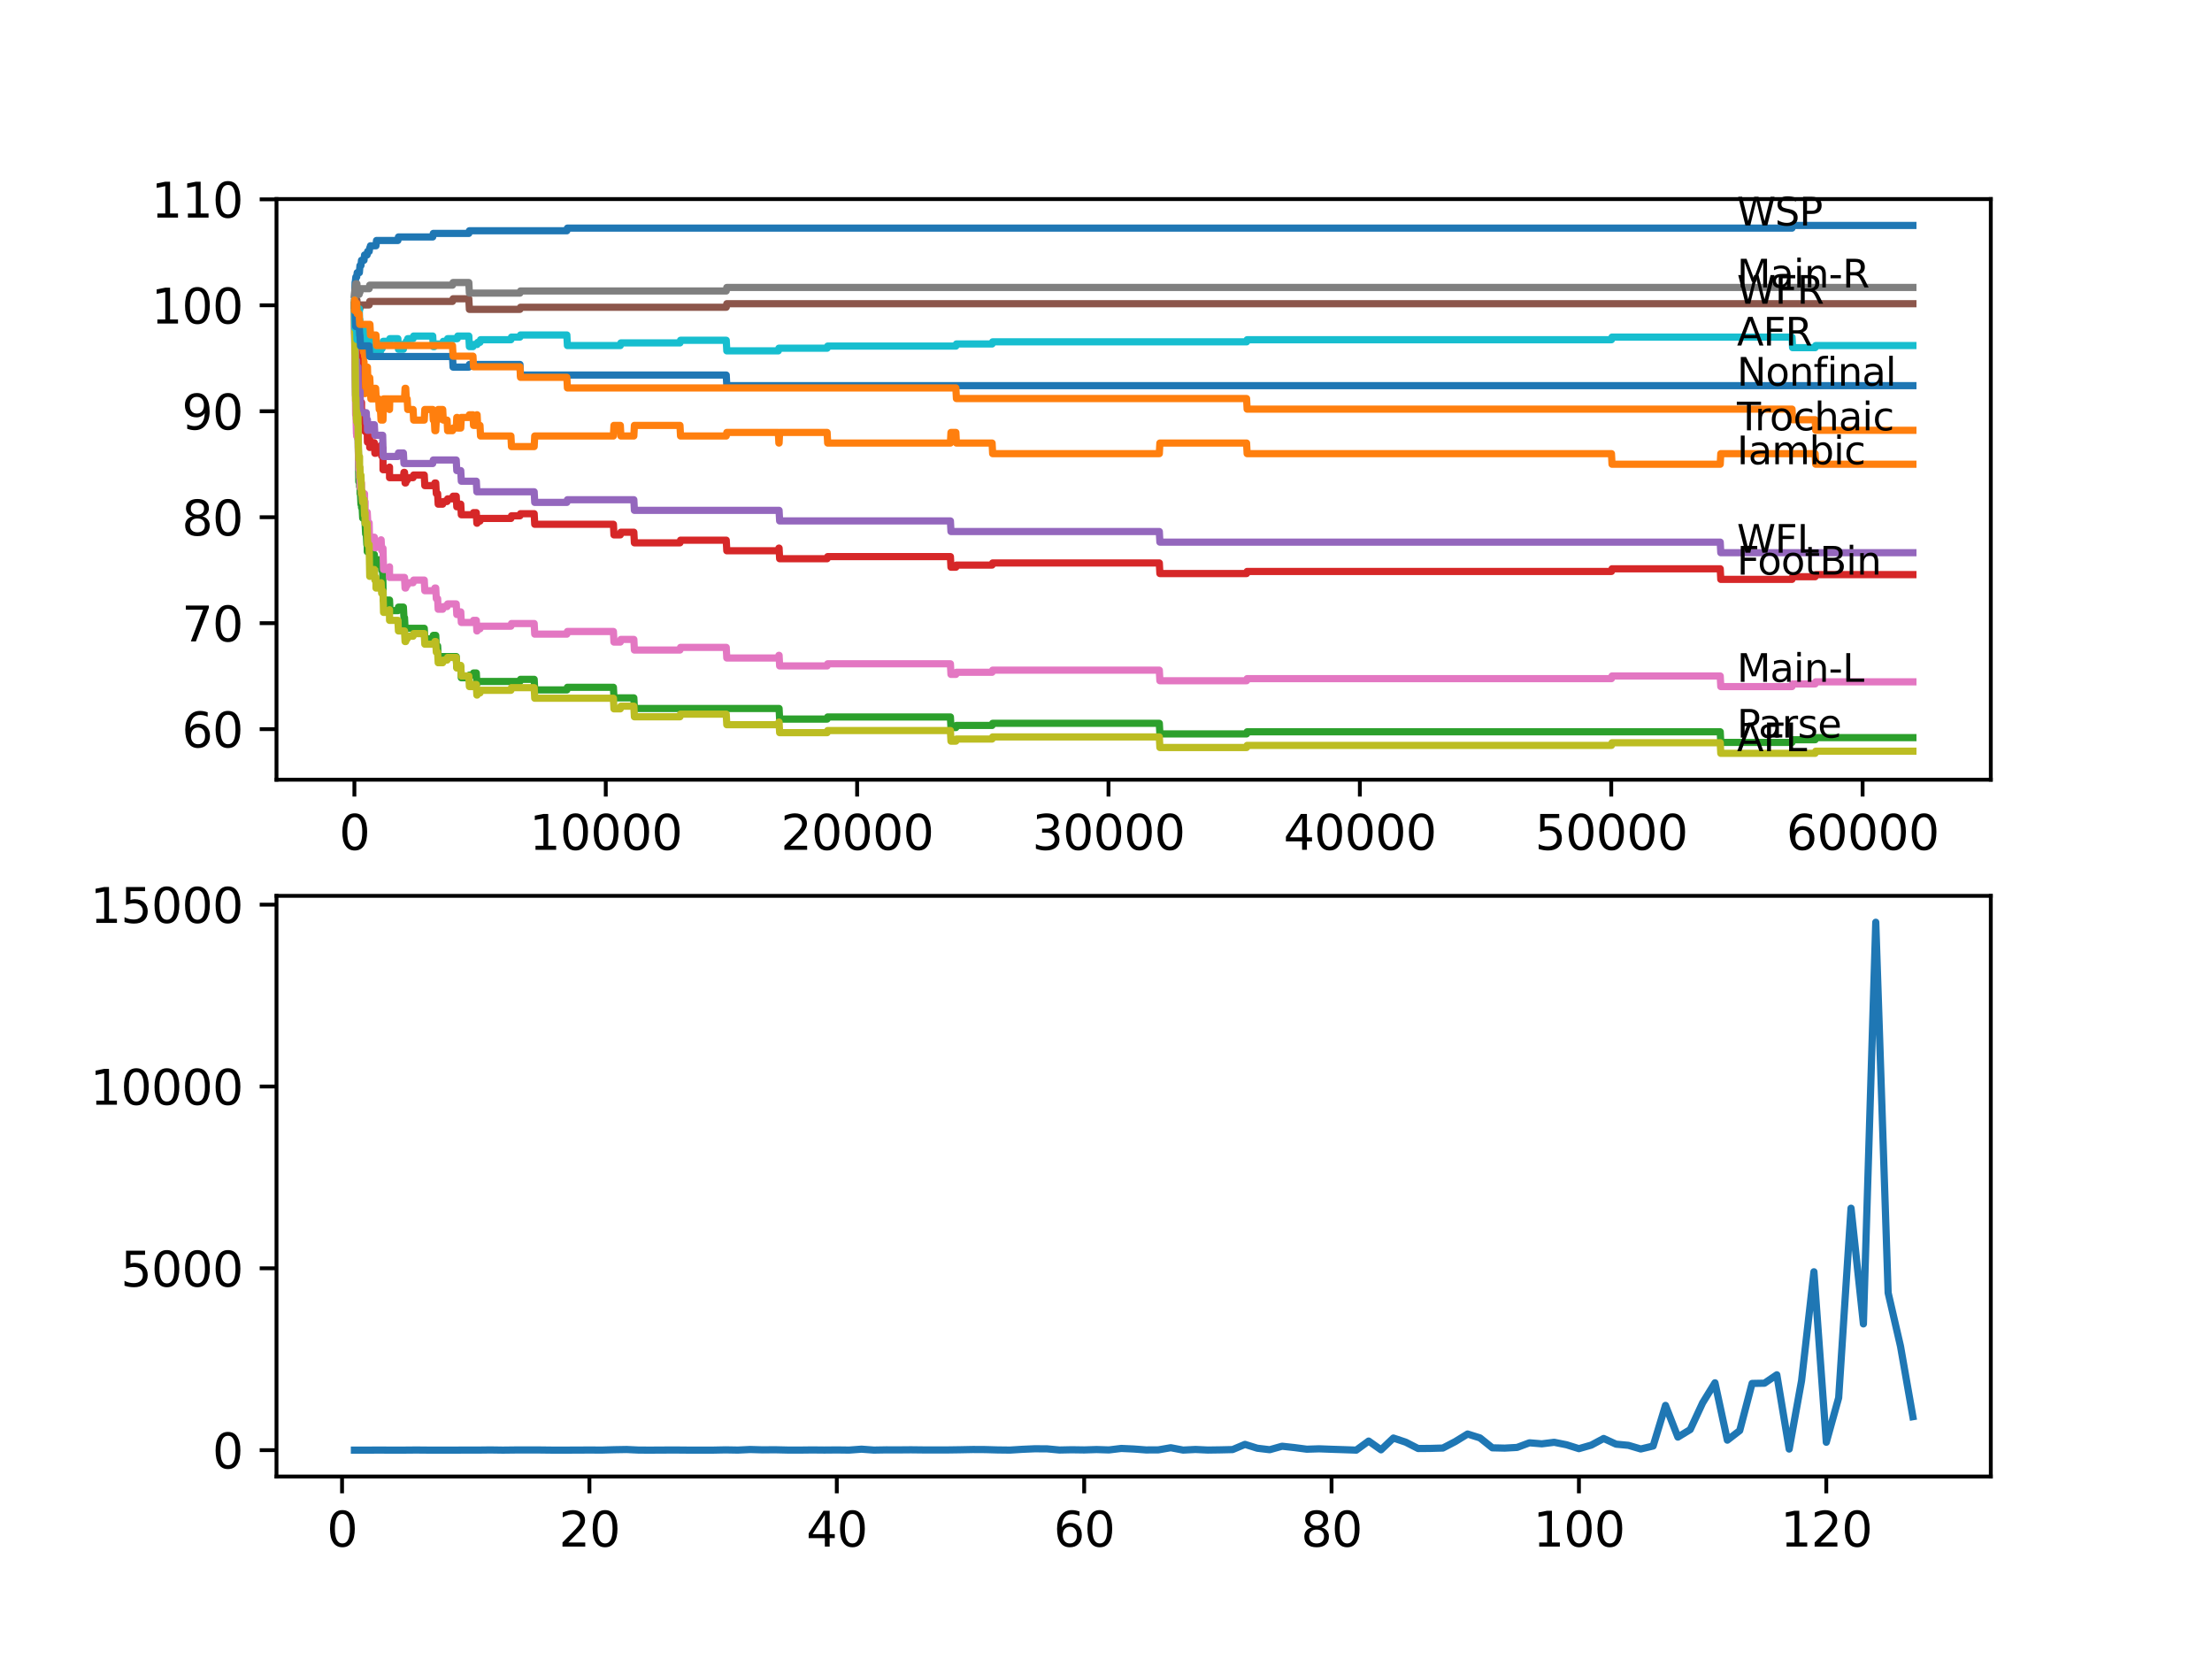 <?xml version="1.0" encoding="utf-8" standalone="no"?>
<!DOCTYPE svg PUBLIC "-//W3C//DTD SVG 1.1//EN"
  "http://www.w3.org/Graphics/SVG/1.1/DTD/svg11.dtd">
<svg xmlns:xlink="http://www.w3.org/1999/xlink" width="460.8pt" height="345.6pt" viewBox="0 0 460.8 345.6" xmlns="http://www.w3.org/2000/svg" version="1.1">
 <defs>
  <style type="text/css">*{stroke-linejoin: round; stroke-linecap: butt}</style>
 </defs>
 <g id="figure_1">
  <g id="patch_1">
   <path d="M 0 345.6 
L 460.8 345.6 
L 460.8 0 
L 0 0 
z
" style="fill: #ffffff"/>
  </g>
  <g id="axes_1">
   <g id="patch_2">
    <path d="M 57.6 162.432 
L 414.72 162.432 
L 414.72 41.472 
L 57.6 41.472 
z
" style="fill: #ffffff"/>
   </g>
   <g id="matplotlib.axis_1">
    <g id="xtick_1">
     <g id="line2d_1">
      <defs>
       <path id="m26c028650f" d="M 0 0 
L 0 3.5 
" style="stroke: #000000; stroke-width: 0.8"/>
      </defs>
      <g>
       <use xlink:href="#m26c028650f" x="73.827" y="162.432" style="stroke: #000000; stroke-width: 0.8"/>
      </g>
     </g>
     <g id="text_1">
      <!-- 0 -->
      <g transform="translate(70.646 177.03)scale(0.1 -0.1)">
       <defs>
        <path id="DejaVuSans-30" d="M 2034 4250 
Q 1547 4250 1301 3770 
Q 1056 3291 1056 2328 
Q 1056 1369 1301 889 
Q 1547 409 2034 409 
Q 2525 409 2770 889 
Q 3016 1369 3016 2328 
Q 3016 3291 2770 3770 
Q 2525 4250 2034 4250 
z
M 2034 4750 
Q 2819 4750 3233 4129 
Q 3647 3509 3647 2328 
Q 3647 1150 3233 529 
Q 2819 -91 2034 -91 
Q 1250 -91 836 529 
Q 422 1150 422 2328 
Q 422 3509 836 4129 
Q 1250 4750 2034 4750 
z
" transform="scale(0.016)"/>
       </defs>
       <use xlink:href="#DejaVuSans-30"/>
      </g>
     </g>
    </g>
    <g id="xtick_2">
     <g id="line2d_2">
      <g>
       <use xlink:href="#m26c028650f" x="126.192" y="162.432" style="stroke: #000000; stroke-width: 0.8"/>
      </g>
     </g>
     <g id="text_2">
      <!-- 10000 -->
      <g transform="translate(110.286 177.03)scale(0.1 -0.1)">
       <defs>
        <path id="DejaVuSans-31" d="M 794 531 
L 1825 531 
L 1825 4091 
L 703 3866 
L 703 4441 
L 1819 4666 
L 2450 4666 
L 2450 531 
L 3481 531 
L 3481 0 
L 794 0 
L 794 531 
z
" transform="scale(0.016)"/>
       </defs>
       <use xlink:href="#DejaVuSans-31"/>
       <use xlink:href="#DejaVuSans-30" x="63.623"/>
       <use xlink:href="#DejaVuSans-30" x="127.246"/>
       <use xlink:href="#DejaVuSans-30" x="190.869"/>
       <use xlink:href="#DejaVuSans-30" x="254.492"/>
      </g>
     </g>
    </g>
    <g id="xtick_3">
     <g id="line2d_3">
      <g>
       <use xlink:href="#m26c028650f" x="178.556" y="162.432" style="stroke: #000000; stroke-width: 0.8"/>
      </g>
     </g>
     <g id="text_3">
      <!-- 20000 -->
      <g transform="translate(162.65 177.03)scale(0.1 -0.1)">
       <defs>
        <path id="DejaVuSans-32" d="M 1228 531 
L 3431 531 
L 3431 0 
L 469 0 
L 469 531 
Q 828 903 1448 1529 
Q 2069 2156 2228 2338 
Q 2531 2678 2651 2914 
Q 2772 3150 2772 3378 
Q 2772 3750 2511 3984 
Q 2250 4219 1831 4219 
Q 1534 4219 1204 4116 
Q 875 4013 500 3803 
L 500 4441 
Q 881 4594 1212 4672 
Q 1544 4750 1819 4750 
Q 2544 4750 2975 4387 
Q 3406 4025 3406 3419 
Q 3406 3131 3298 2873 
Q 3191 2616 2906 2266 
Q 2828 2175 2409 1742 
Q 1991 1309 1228 531 
z
" transform="scale(0.016)"/>
       </defs>
       <use xlink:href="#DejaVuSans-32"/>
       <use xlink:href="#DejaVuSans-30" x="63.623"/>
       <use xlink:href="#DejaVuSans-30" x="127.246"/>
       <use xlink:href="#DejaVuSans-30" x="190.869"/>
       <use xlink:href="#DejaVuSans-30" x="254.492"/>
      </g>
     </g>
    </g>
    <g id="xtick_4">
     <g id="line2d_4">
      <g>
       <use xlink:href="#m26c028650f" x="230.921" y="162.432" style="stroke: #000000; stroke-width: 0.8"/>
      </g>
     </g>
     <g id="text_4">
      <!-- 30000 -->
      <g transform="translate(215.015 177.03)scale(0.1 -0.1)">
       <defs>
        <path id="DejaVuSans-33" d="M 2597 2516 
Q 3050 2419 3304 2112 
Q 3559 1806 3559 1356 
Q 3559 666 3084 287 
Q 2609 -91 1734 -91 
Q 1441 -91 1130 -33 
Q 819 25 488 141 
L 488 750 
Q 750 597 1062 519 
Q 1375 441 1716 441 
Q 2309 441 2620 675 
Q 2931 909 2931 1356 
Q 2931 1769 2642 2001 
Q 2353 2234 1838 2234 
L 1294 2234 
L 1294 2753 
L 1863 2753 
Q 2328 2753 2575 2939 
Q 2822 3125 2822 3475 
Q 2822 3834 2567 4026 
Q 2313 4219 1838 4219 
Q 1578 4219 1281 4162 
Q 984 4106 628 3988 
L 628 4550 
Q 988 4650 1302 4700 
Q 1616 4750 1894 4750 
Q 2613 4750 3031 4423 
Q 3450 4097 3450 3541 
Q 3450 3153 3228 2886 
Q 3006 2619 2597 2516 
z
" transform="scale(0.016)"/>
       </defs>
       <use xlink:href="#DejaVuSans-33"/>
       <use xlink:href="#DejaVuSans-30" x="63.623"/>
       <use xlink:href="#DejaVuSans-30" x="127.246"/>
       <use xlink:href="#DejaVuSans-30" x="190.869"/>
       <use xlink:href="#DejaVuSans-30" x="254.492"/>
      </g>
     </g>
    </g>
    <g id="xtick_5">
     <g id="line2d_5">
      <g>
       <use xlink:href="#m26c028650f" x="283.285" y="162.432" style="stroke: #000000; stroke-width: 0.8"/>
      </g>
     </g>
     <g id="text_5">
      <!-- 40000 -->
      <g transform="translate(267.379 177.03)scale(0.1 -0.1)">
       <defs>
        <path id="DejaVuSans-34" d="M 2419 4116 
L 825 1625 
L 2419 1625 
L 2419 4116 
z
M 2253 4666 
L 3047 4666 
L 3047 1625 
L 3713 1625 
L 3713 1100 
L 3047 1100 
L 3047 0 
L 2419 0 
L 2419 1100 
L 313 1100 
L 313 1709 
L 2253 4666 
z
" transform="scale(0.016)"/>
       </defs>
       <use xlink:href="#DejaVuSans-34"/>
       <use xlink:href="#DejaVuSans-30" x="63.623"/>
       <use xlink:href="#DejaVuSans-30" x="127.246"/>
       <use xlink:href="#DejaVuSans-30" x="190.869"/>
       <use xlink:href="#DejaVuSans-30" x="254.492"/>
      </g>
     </g>
    </g>
    <g id="xtick_6">
     <g id="line2d_6">
      <g>
       <use xlink:href="#m26c028650f" x="335.65" y="162.432" style="stroke: #000000; stroke-width: 0.8"/>
      </g>
     </g>
     <g id="text_6">
      <!-- 50000 -->
      <g transform="translate(319.744 177.03)scale(0.1 -0.1)">
       <defs>
        <path id="DejaVuSans-35" d="M 691 4666 
L 3169 4666 
L 3169 4134 
L 1269 4134 
L 1269 2991 
Q 1406 3038 1543 3061 
Q 1681 3084 1819 3084 
Q 2600 3084 3056 2656 
Q 3513 2228 3513 1497 
Q 3513 744 3044 326 
Q 2575 -91 1722 -91 
Q 1428 -91 1123 -41 
Q 819 9 494 109 
L 494 744 
Q 775 591 1075 516 
Q 1375 441 1709 441 
Q 2250 441 2565 725 
Q 2881 1009 2881 1497 
Q 2881 1984 2565 2268 
Q 2250 2553 1709 2553 
Q 1456 2553 1204 2497 
Q 953 2441 691 2322 
L 691 4666 
z
" transform="scale(0.016)"/>
       </defs>
       <use xlink:href="#DejaVuSans-35"/>
       <use xlink:href="#DejaVuSans-30" x="63.623"/>
       <use xlink:href="#DejaVuSans-30" x="127.246"/>
       <use xlink:href="#DejaVuSans-30" x="190.869"/>
       <use xlink:href="#DejaVuSans-30" x="254.492"/>
      </g>
     </g>
    </g>
    <g id="xtick_7">
     <g id="line2d_7">
      <g>
       <use xlink:href="#m26c028650f" x="388.014" y="162.432" style="stroke: #000000; stroke-width: 0.8"/>
      </g>
     </g>
     <g id="text_7">
      <!-- 60000 -->
      <g transform="translate(372.108 177.03)scale(0.1 -0.1)">
       <defs>
        <path id="DejaVuSans-36" d="M 2113 2584 
Q 1688 2584 1439 2293 
Q 1191 2003 1191 1497 
Q 1191 994 1439 701 
Q 1688 409 2113 409 
Q 2538 409 2786 701 
Q 3034 994 3034 1497 
Q 3034 2003 2786 2293 
Q 2538 2584 2113 2584 
z
M 3366 4563 
L 3366 3988 
Q 3128 4100 2886 4159 
Q 2644 4219 2406 4219 
Q 1781 4219 1451 3797 
Q 1122 3375 1075 2522 
Q 1259 2794 1537 2939 
Q 1816 3084 2150 3084 
Q 2853 3084 3261 2657 
Q 3669 2231 3669 1497 
Q 3669 778 3244 343 
Q 2819 -91 2113 -91 
Q 1303 -91 875 529 
Q 447 1150 447 2328 
Q 447 3434 972 4092 
Q 1497 4750 2381 4750 
Q 2619 4750 2861 4703 
Q 3103 4656 3366 4563 
z
" transform="scale(0.016)"/>
       </defs>
       <use xlink:href="#DejaVuSans-36"/>
       <use xlink:href="#DejaVuSans-30" x="63.623"/>
       <use xlink:href="#DejaVuSans-30" x="127.246"/>
       <use xlink:href="#DejaVuSans-30" x="190.869"/>
       <use xlink:href="#DejaVuSans-30" x="254.492"/>
      </g>
     </g>
    </g>
   </g>
   <g id="matplotlib.axis_2">
    <g id="ytick_1">
     <g id="line2d_8">
      <defs>
       <path id="mc9e3cb805c" d="M 0 0 
L -3.5 0 
" style="stroke: #000000; stroke-width: 0.8"/>
      </defs>
      <g>
       <use xlink:href="#mc9e3cb805c" x="57.6" y="151.894" style="stroke: #000000; stroke-width: 0.8"/>
      </g>
     </g>
     <g id="text_8">
      <!-- 60 -->
      <g transform="translate(37.875 155.693)scale(0.1 -0.1)">
       <use xlink:href="#DejaVuSans-36"/>
       <use xlink:href="#DejaVuSans-30" x="63.623"/>
      </g>
     </g>
    </g>
    <g id="ytick_2">
     <g id="line2d_9">
      <g>
       <use xlink:href="#mc9e3cb805c" x="57.6" y="129.82" style="stroke: #000000; stroke-width: 0.8"/>
      </g>
     </g>
     <g id="text_9">
      <!-- 70 -->
      <g transform="translate(37.875 133.619)scale(0.1 -0.1)">
       <defs>
        <path id="DejaVuSans-37" d="M 525 4666 
L 3525 4666 
L 3525 4397 
L 1831 0 
L 1172 0 
L 2766 4134 
L 525 4134 
L 525 4666 
z
" transform="scale(0.016)"/>
       </defs>
       <use xlink:href="#DejaVuSans-37"/>
       <use xlink:href="#DejaVuSans-30" x="63.623"/>
      </g>
     </g>
    </g>
    <g id="ytick_3">
     <g id="line2d_10">
      <g>
       <use xlink:href="#mc9e3cb805c" x="57.6" y="107.746" style="stroke: #000000; stroke-width: 0.8"/>
      </g>
     </g>
     <g id="text_10">
      <!-- 80 -->
      <g transform="translate(37.875 111.546)scale(0.1 -0.1)">
       <defs>
        <path id="DejaVuSans-38" d="M 2034 2216 
Q 1584 2216 1326 1975 
Q 1069 1734 1069 1313 
Q 1069 891 1326 650 
Q 1584 409 2034 409 
Q 2484 409 2743 651 
Q 3003 894 3003 1313 
Q 3003 1734 2745 1975 
Q 2488 2216 2034 2216 
z
M 1403 2484 
Q 997 2584 770 2862 
Q 544 3141 544 3541 
Q 544 4100 942 4425 
Q 1341 4750 2034 4750 
Q 2731 4750 3128 4425 
Q 3525 4100 3525 3541 
Q 3525 3141 3298 2862 
Q 3072 2584 2669 2484 
Q 3125 2378 3379 2068 
Q 3634 1759 3634 1313 
Q 3634 634 3220 271 
Q 2806 -91 2034 -91 
Q 1263 -91 848 271 
Q 434 634 434 1313 
Q 434 1759 690 2068 
Q 947 2378 1403 2484 
z
M 1172 3481 
Q 1172 3119 1398 2916 
Q 1625 2713 2034 2713 
Q 2441 2713 2670 2916 
Q 2900 3119 2900 3481 
Q 2900 3844 2670 4047 
Q 2441 4250 2034 4250 
Q 1625 4250 1398 4047 
Q 1172 3844 1172 3481 
z
" transform="scale(0.016)"/>
       </defs>
       <use xlink:href="#DejaVuSans-38"/>
       <use xlink:href="#DejaVuSans-30" x="63.623"/>
      </g>
     </g>
    </g>
    <g id="ytick_4">
     <g id="line2d_11">
      <g>
       <use xlink:href="#mc9e3cb805c" x="57.6" y="85.673" style="stroke: #000000; stroke-width: 0.8"/>
      </g>
     </g>
     <g id="text_11">
      <!-- 90 -->
      <g transform="translate(37.875 89.472)scale(0.1 -0.1)">
       <defs>
        <path id="DejaVuSans-39" d="M 703 97 
L 703 672 
Q 941 559 1184 500 
Q 1428 441 1663 441 
Q 2288 441 2617 861 
Q 2947 1281 2994 2138 
Q 2813 1869 2534 1725 
Q 2256 1581 1919 1581 
Q 1219 1581 811 2004 
Q 403 2428 403 3163 
Q 403 3881 828 4315 
Q 1253 4750 1959 4750 
Q 2769 4750 3195 4129 
Q 3622 3509 3622 2328 
Q 3622 1225 3098 567 
Q 2575 -91 1691 -91 
Q 1453 -91 1209 -44 
Q 966 3 703 97 
z
M 1959 2075 
Q 2384 2075 2632 2365 
Q 2881 2656 2881 3163 
Q 2881 3666 2632 3958 
Q 2384 4250 1959 4250 
Q 1534 4250 1286 3958 
Q 1038 3666 1038 3163 
Q 1038 2656 1286 2365 
Q 1534 2075 1959 2075 
z
" transform="scale(0.016)"/>
       </defs>
       <use xlink:href="#DejaVuSans-39"/>
       <use xlink:href="#DejaVuSans-30" x="63.623"/>
      </g>
     </g>
    </g>
    <g id="ytick_5">
     <g id="line2d_12">
      <g>
       <use xlink:href="#mc9e3cb805c" x="57.6" y="63.599" style="stroke: #000000; stroke-width: 0.8"/>
      </g>
     </g>
     <g id="text_12">
      <!-- 100 -->
      <g transform="translate(31.512 67.398)scale(0.1 -0.1)">
       <use xlink:href="#DejaVuSans-31"/>
       <use xlink:href="#DejaVuSans-30" x="63.623"/>
       <use xlink:href="#DejaVuSans-30" x="127.246"/>
      </g>
     </g>
    </g>
    <g id="ytick_6">
     <g id="line2d_13">
      <g>
       <use xlink:href="#mc9e3cb805c" x="57.6" y="41.525" style="stroke: #000000; stroke-width: 0.8"/>
      </g>
     </g>
     <g id="text_13">
      <!-- 110 -->
      <g transform="translate(31.512 45.325)scale(0.1 -0.1)">
       <use xlink:href="#DejaVuSans-31"/>
       <use xlink:href="#DejaVuSans-31" x="63.623"/>
       <use xlink:href="#DejaVuSans-30" x="127.246"/>
      </g>
     </g>
    </g>
   </g>
   <g id="line2d_14">
    <path d="M 73.833 63.599 
L 73.974 58.816 
L 74.006 58.816 
L 74.126 57.713 
L 74.299 57.713 
L 74.414 56.793 
L 74.864 56.793 
L 74.985 55.321 
L 75.194 55.321 
L 75.309 54.218 
L 75.828 54.218 
L 75.943 53.114 
L 76.472 53.114 
L 76.587 52.378 
L 76.907 52.378 
L 77.022 51.642 
L 77.064 51.642 
L 77.179 51.201 
L 78.32 51.201 
L 78.436 50.097 
L 82.887 50.097 
L 83.002 49.361 
L 90.144 49.361 
L 90.259 48.626 
L 97.664 48.626 
L 97.779 48.074 
L 118.086 48.074 
L 118.201 47.522 
L 373.31 47.522 
L 373.426 46.97 
L 398.487 46.97 
L 398.487 46.97 
" clip-path="url(#p0152f9bcfb)" style="fill: none; stroke: #1f77b4; stroke-width: 1.5; stroke-linecap: square"/>
   </g>
   <g id="line2d_15">
    <path d="M 73.833 63.599 
L 73.859 62.863 
L 73.896 69.485 
L 73.922 66.174 
L 73.948 66.174 
L 74.037 63.967 
L 74.047 68.382 
L 74.053 68.382 
L 74.168 66.174 
L 74.241 66.174 
L 74.252 63.967 
L 74.314 72.796 
L 74.335 72.796 
L 74.362 72.796 
L 74.456 75.004 
L 74.472 72.796 
L 74.498 72.796 
L 74.613 79.418 
L 74.618 77.211 
L 74.629 77.211 
L 74.749 71.693 
L 74.812 71.693 
L 74.901 73.9 
L 74.922 71.693 
L 74.985 71.693 
L 75.042 70.957 
L 75.048 73.164 
L 75.084 73.164 
L 75.278 73.164 
L 75.393 75.372 
L 75.44 75.372 
L 75.556 73.164 
L 75.639 73.164 
L 75.755 75.372 
L 75.828 75.372 
L 75.938 81.994 
L 75.948 79.786 
L 76.027 79.786 
L 76.058 81.994 
L 76.137 79.786 
L 76.304 79.786 
L 76.42 78.683 
L 76.503 78.683 
L 76.545 76.475 
L 76.613 78.683 
L 76.907 78.683 
L 77.006 80.89 
L 77.016 78.683 
L 77.022 78.683 
L 77.137 80.89 
L 77.147 80.89 
L 77.263 83.097 
L 77.98 83.097 
L 78.095 80.89 
L 78.258 80.89 
L 78.373 83.097 
L 78.886 83.097 
L 79.001 85.305 
L 79.258 85.305 
L 79.373 87.512 
L 79.394 87.512 
L 79.509 85.305 
L 79.588 85.305 
L 79.703 87.512 
L 79.781 87.512 
L 79.902 83.097 
L 81.096 83.097 
L 81.143 85.305 
L 81.206 83.097 
L 84.269 83.097 
L 84.384 80.89 
L 84.52 80.89 
L 84.636 83.097 
L 84.824 83.097 
L 84.939 85.305 
L 86.055 85.305 
L 86.17 87.512 
L 88.38 87.512 
L 88.495 85.305 
L 90.144 85.305 
L 90.259 87.512 
L 90.479 87.512 
L 90.595 89.72 
L 90.773 89.72 
L 90.888 87.512 
L 91.165 87.512 
L 91.281 85.305 
L 92.223 85.305 
L 92.338 87.512 
L 93.134 87.512 
L 93.249 89.72 
L 94.265 89.72 
L 94.381 89.168 
L 95.04 89.168 
L 95.156 86.96 
L 95.255 86.96 
L 95.37 89.168 
L 95.983 89.168 
L 96.098 86.96 
L 97.664 86.96 
L 97.779 86.408 
L 98.528 86.408 
L 98.643 88.616 
L 99.224 88.616 
L 99.339 86.408 
L 99.392 86.408 
L 99.507 88.616 
L 99.989 88.616 
L 100.104 90.823 
L 106.435 90.823 
L 106.55 93.031 
L 111.279 93.031 
L 111.394 90.823 
L 127.784 90.823 
L 127.899 88.616 
L 129.224 88.616 
L 129.339 90.823 
L 132.041 90.823 
L 132.156 88.616 
L 141.65 88.616 
L 141.765 90.823 
L 151.29 90.823 
L 151.405 90.087 
L 162.14 90.087 
L 162.255 92.295 
L 162.297 92.295 
L 162.412 90.087 
L 172.304 90.087 
L 172.419 92.295 
L 197.989 92.295 
L 198.104 90.087 
L 199.125 90.087 
L 199.24 92.295 
L 206.671 92.295 
L 206.786 94.502 
L 241.509 94.502 
L 241.624 92.295 
L 259.685 92.295 
L 259.8 94.502 
L 335.697 94.502 
L 335.812 96.71 
L 358.355 96.71 
L 358.47 94.502 
L 378.128 94.502 
L 378.243 96.71 
L 398.487 96.71 
L 398.487 96.71 
" clip-path="url(#p0152f9bcfb)" style="fill: none; stroke: #ff7f0e; stroke-width: 1.5; stroke-linecap: square"/>
   </g>
   <g id="line2d_16">
    <path d="M 73.833 63.599 
L 73.838 63.599 
L 73.953 74.562 
L 73.969 74.121 
L 73.979 74.121 
L 74.074 82.398 
L 74.105 81.847 
L 74.147 81.847 
L 74.267 86.261 
L 74.294 86.261 
L 74.299 88.469 
L 74.403 87.549 
L 74.456 87.549 
L 74.576 91.522 
L 74.613 91.522 
L 74.744 100.352 
L 74.822 100.352 
L 74.901 99.174 
L 74.906 101.382 
L 74.917 101.382 
L 74.953 101.382 
L 75.011 100.646 
L 75.016 102.853 
L 75.053 102.853 
L 75.1 102.853 
L 75.194 105.061 
L 75.21 103.957 
L 75.278 103.957 
L 75.309 103.516 
L 75.315 105.723 
L 75.367 105.723 
L 75.44 105.723 
L 75.556 107.93 
L 75.828 107.93 
L 75.938 106.827 
L 76.053 109.034 
L 76.058 109.034 
L 76.173 111.241 
L 76.304 111.241 
L 76.42 113.449 
L 76.472 113.449 
L 76.503 112.713 
L 76.509 114.92 
L 76.571 114.92 
L 76.907 114.92 
L 77.006 114.184 
L 77.064 116.392 
L 77.121 115.95 
L 77.147 115.95 
L 77.263 115.509 
L 77.98 115.509 
L 78.095 117.716 
L 78.32 117.716 
L 78.436 116.613 
L 79.394 116.613 
L 79.509 118.82 
L 79.588 118.82 
L 79.703 118.378 
L 79.713 118.378 
L 79.839 125.001 
L 81.143 125.001 
L 81.258 127.208 
L 82.887 127.208 
L 83.002 126.472 
L 84.033 126.472 
L 84.149 128.68 
L 84.269 128.68 
L 84.384 130.887 
L 88.38 130.887 
L 88.495 133.094 
L 90.144 133.094 
L 90.259 132.358 
L 90.773 132.358 
L 90.888 134.566 
L 91.165 134.566 
L 91.281 136.773 
L 95.04 136.773 
L 95.156 138.981 
L 95.983 138.981 
L 96.098 141.188 
L 97.664 141.188 
L 97.779 140.636 
L 98.528 140.636 
L 98.643 140.195 
L 99.224 140.195 
L 99.339 142.402 
L 99.392 142.402 
L 99.507 141.961 
L 108.315 141.961 
L 108.43 141.519 
L 111.279 141.519 
L 111.394 143.726 
L 118.086 143.726 
L 118.201 143.175 
L 127.784 143.175 
L 127.899 145.382 
L 132.041 145.382 
L 132.156 147.589 
L 162.297 147.589 
L 162.412 149.797 
L 172.304 149.797 
L 172.419 149.355 
L 197.989 149.355 
L 198.104 151.563 
L 199.125 151.563 
L 199.24 151.121 
L 206.671 151.121 
L 206.786 150.68 
L 241.509 150.68 
L 241.624 152.887 
L 259.685 152.887 
L 259.8 152.446 
L 358.355 152.446 
L 358.47 154.653 
L 373.31 154.653 
L 373.426 154.101 
L 378.128 154.101 
L 378.243 153.66 
L 398.487 153.66 
L 398.487 153.66 
" clip-path="url(#p0152f9bcfb)" style="fill: none; stroke: #2ca02c; stroke-width: 1.5; stroke-linecap: square"/>
   </g>
   <g id="line2d_17">
    <path d="M 73.833 63.599 
L 73.854 63.599 
L 73.88 62.863 
L 73.901 66.542 
L 73.943 66.542 
L 73.953 66.542 
L 73.979 66.101 
L 73.985 68.308 
L 74.032 68.308 
L 74.152 73.385 
L 74.241 73.385 
L 74.304 76.144 
L 74.351 75.041 
L 74.456 74.121 
L 74.498 76.328 
L 74.566 75.335 
L 74.571 75.335 
L 74.582 74.783 
L 74.618 79.198 
L 74.629 79.198 
L 74.749 83.612 
L 74.812 83.612 
L 74.901 82.619 
L 74.906 84.827 
L 74.911 84.827 
L 74.985 84.827 
L 75.011 87.034 
L 75.095 85.378 
L 75.1 85.378 
L 75.215 84.275 
L 75.278 84.275 
L 75.309 83.833 
L 75.315 86.041 
L 75.372 85.489 
L 75.44 85.489 
L 75.556 87.696 
L 75.639 87.696 
L 75.755 87.144 
L 75.849 87.144 
L 75.938 86.041 
L 75.943 88.248 
L 75.948 88.248 
L 76.027 88.248 
L 76.058 87.696 
L 76.063 89.903 
L 76.121 89.903 
L 76.503 89.903 
L 76.545 92.111 
L 76.613 91.007 
L 77.006 91.007 
L 77.022 93.215 
L 77.116 92.663 
L 77.147 92.663 
L 77.263 92.221 
L 77.98 92.221 
L 78.095 94.429 
L 78.258 94.429 
L 78.373 93.877 
L 78.886 93.877 
L 79.001 93.325 
L 79.258 93.325 
L 79.373 92.773 
L 79.394 92.773 
L 79.509 94.98 
L 79.588 94.98 
L 79.703 94.539 
L 79.713 94.539 
L 79.781 93.435 
L 79.792 97.85 
L 79.808 97.85 
L 81.096 97.85 
L 81.143 97.298 
L 81.148 99.506 
L 81.19 99.506 
L 84.033 99.506 
L 84.149 98.402 
L 84.269 98.402 
L 84.384 100.609 
L 84.52 100.609 
L 84.636 100.057 
L 84.824 100.057 
L 84.939 99.506 
L 86.055 99.506 
L 86.17 98.954 
L 88.38 98.954 
L 88.495 101.161 
L 90.479 101.161 
L 90.595 100.609 
L 90.773 100.609 
L 90.888 102.817 
L 91.165 102.817 
L 91.281 105.024 
L 92.223 105.024 
L 92.338 104.472 
L 93.134 104.472 
L 93.249 103.92 
L 94.265 103.92 
L 94.381 103.368 
L 95.04 103.368 
L 95.156 105.576 
L 95.255 105.576 
L 95.37 105.024 
L 95.983 105.024 
L 96.098 107.231 
L 98.528 107.231 
L 98.643 106.79 
L 99.224 106.79 
L 99.339 108.997 
L 99.392 108.997 
L 99.507 108.556 
L 99.989 108.556 
L 100.104 108.004 
L 106.435 108.004 
L 106.55 107.452 
L 108.315 107.452 
L 108.43 107.011 
L 111.279 107.011 
L 111.394 109.218 
L 127.784 109.218 
L 127.899 111.425 
L 129.224 111.425 
L 129.339 110.873 
L 132.041 110.873 
L 132.156 113.081 
L 141.65 113.081 
L 141.765 112.529 
L 151.29 112.529 
L 151.405 114.736 
L 162.14 114.736 
L 162.255 114.184 
L 162.297 114.184 
L 162.412 116.392 
L 172.304 116.392 
L 172.419 115.95 
L 197.989 115.95 
L 198.104 118.158 
L 199.125 118.158 
L 199.24 117.716 
L 206.671 117.716 
L 206.786 117.275 
L 241.509 117.275 
L 241.624 119.482 
L 259.685 119.482 
L 259.8 119.041 
L 335.697 119.041 
L 335.812 118.489 
L 358.355 118.489 
L 358.47 120.696 
L 373.31 120.696 
L 373.426 120.144 
L 378.128 120.144 
L 378.243 119.703 
L 398.487 119.703 
L 398.487 119.703 
" clip-path="url(#p0152f9bcfb)" style="fill: none; stroke: #d62728; stroke-width: 1.5; stroke-linecap: square"/>
   </g>
   <g id="line2d_18">
    <path d="M 73.833 63.599 
L 73.964 73.459 
L 74.006 73.459 
L 74.042 72.907 
L 74.047 75.114 
L 74.1 75.114 
L 74.294 75.114 
L 74.299 77.321 
L 74.403 76.402 
L 74.555 76.402 
L 74.681 83.024 
L 74.864 83.024 
L 74.985 81.552 
L 75.011 81.552 
L 75.131 85.967 
L 76.304 85.967 
L 76.42 88.174 
L 76.472 88.174 
L 76.545 87.439 
L 76.55 89.646 
L 76.571 89.646 
L 76.907 89.646 
L 77.022 88.91 
L 77.064 88.91 
L 77.179 88.469 
L 77.98 88.469 
L 78.095 90.676 
L 79.713 90.676 
L 79.834 95.091 
L 82.887 95.091 
L 83.002 94.355 
L 84.033 94.355 
L 84.149 96.562 
L 90.144 96.562 
L 90.259 95.827 
L 95.04 95.827 
L 95.156 98.034 
L 95.983 98.034 
L 96.098 100.241 
L 99.224 100.241 
L 99.339 102.449 
L 111.279 102.449 
L 111.394 104.656 
L 118.086 104.656 
L 118.201 104.104 
L 132.041 104.104 
L 132.156 106.312 
L 162.297 106.312 
L 162.412 108.519 
L 197.989 108.519 
L 198.104 110.726 
L 241.509 110.726 
L 241.624 112.934 
L 358.355 112.934 
L 358.47 115.141 
L 398.487 115.141 
L 398.487 115.141 
" clip-path="url(#p0152f9bcfb)" style="fill: none; stroke: #9467bd; stroke-width: 1.5; stroke-linecap: square"/>
   </g>
   <g id="line2d_19">
    <path d="M 73.833 63.599 
L 73.979 63.599 
L 74.1 62.495 
L 74.351 62.495 
L 74.466 64.703 
L 74.822 64.703 
L 74.938 64.261 
L 74.985 64.261 
L 75.1 63.525 
L 76.896 63.525 
L 77.011 62.79 
L 94.265 62.79 
L 94.381 62.238 
L 97.664 62.238 
L 97.779 64.445 
L 108.315 64.445 
L 108.43 64.004 
L 151.29 64.004 
L 151.405 63.268 
L 398.487 63.268 
L 398.487 63.268 
" clip-path="url(#p0152f9bcfb)" style="fill: none; stroke: #8c564b; stroke-width: 1.5; stroke-linecap: square"/>
   </g>
   <g id="line2d_20">
    <path d="M 73.833 65.806 
L 73.953 76.843 
L 73.969 76.402 
L 73.979 76.402 
L 74.084 86.445 
L 74.11 85.893 
L 74.147 85.893 
L 74.252 90.308 
L 74.262 89.204 
L 74.273 89.204 
L 74.299 90.86 
L 74.388 88.285 
L 74.456 88.285 
L 74.498 90.492 
L 74.566 89.499 
L 74.571 89.499 
L 74.582 88.947 
L 74.618 93.362 
L 74.629 93.362 
L 74.749 97.776 
L 74.812 97.776 
L 74.901 97.225 
L 74.906 99.432 
L 74.985 99.432 
L 75.042 101.639 
L 75.095 101.087 
L 75.278 101.087 
L 75.309 100.646 
L 75.315 102.853 
L 75.372 102.302 
L 75.44 102.302 
L 75.556 104.509 
L 75.639 104.509 
L 75.755 103.957 
L 75.849 103.957 
L 75.938 102.853 
L 75.943 105.061 
L 75.948 105.061 
L 76.027 105.061 
L 76.058 104.509 
L 76.063 106.716 
L 76.121 106.716 
L 76.503 106.716 
L 76.619 108.924 
L 76.896 108.924 
L 77.016 113.338 
L 77.022 113.338 
L 77.142 112.345 
L 77.147 112.345 
L 77.263 111.904 
L 77.98 111.904 
L 78.095 114.111 
L 78.258 114.111 
L 78.373 113.559 
L 78.886 113.559 
L 79.001 113.007 
L 79.258 113.007 
L 79.373 112.455 
L 79.394 112.455 
L 79.509 114.663 
L 79.588 114.663 
L 79.703 114.221 
L 79.781 114.221 
L 79.902 118.636 
L 81.096 118.636 
L 81.143 118.084 
L 81.148 120.292 
L 81.19 120.292 
L 84.269 120.292 
L 84.384 122.499 
L 84.52 122.499 
L 84.636 121.947 
L 84.824 121.947 
L 84.939 121.395 
L 86.055 121.395 
L 86.17 120.843 
L 88.38 120.843 
L 88.495 123.051 
L 90.479 123.051 
L 90.595 122.499 
L 90.773 122.499 
L 90.888 124.706 
L 91.165 124.706 
L 91.281 126.914 
L 92.223 126.914 
L 92.338 126.362 
L 93.134 126.362 
L 93.249 125.81 
L 95.04 125.81 
L 95.156 128.017 
L 95.255 128.017 
L 95.37 127.465 
L 95.983 127.465 
L 96.098 129.673 
L 98.528 129.673 
L 98.643 129.231 
L 99.224 129.231 
L 99.339 131.439 
L 99.392 131.439 
L 99.507 130.997 
L 99.989 130.997 
L 100.104 130.445 
L 106.435 130.445 
L 106.55 129.894 
L 111.279 129.894 
L 111.394 132.101 
L 118.086 132.101 
L 118.201 131.549 
L 127.784 131.549 
L 127.899 133.756 
L 129.224 133.756 
L 129.339 133.205 
L 132.041 133.205 
L 132.156 135.412 
L 141.65 135.412 
L 141.765 134.86 
L 151.29 134.86 
L 151.405 137.068 
L 162.14 137.068 
L 162.255 136.516 
L 162.297 136.516 
L 162.412 138.723 
L 172.304 138.723 
L 172.419 138.282 
L 197.989 138.282 
L 198.104 140.489 
L 199.125 140.489 
L 199.24 140.047 
L 206.671 140.047 
L 206.786 139.606 
L 241.509 139.606 
L 241.624 141.813 
L 259.685 141.813 
L 259.8 141.372 
L 335.697 141.372 
L 335.812 140.82 
L 358.355 140.82 
L 358.47 143.027 
L 373.31 143.027 
L 373.426 142.476 
L 378.128 142.476 
L 378.243 142.034 
L 398.487 142.034 
L 398.487 142.034 
" clip-path="url(#p0152f9bcfb)" style="fill: none; stroke: #e377c2; stroke-width: 1.5; stroke-linecap: square"/>
   </g>
   <g id="line2d_21">
    <path d="M 73.833 61.392 
L 73.948 60.214 
L 73.979 60.214 
L 74.1 59.111 
L 74.351 59.111 
L 74.466 61.318 
L 74.822 61.318 
L 74.938 60.877 
L 74.985 60.877 
L 75.1 60.141 
L 76.896 60.141 
L 77.011 59.405 
L 94.265 59.405 
L 94.381 58.853 
L 97.664 58.853 
L 97.779 61.061 
L 108.315 61.061 
L 108.43 60.619 
L 151.29 60.619 
L 151.405 59.883 
L 398.487 59.883 
L 398.487 59.883 
" clip-path="url(#p0152f9bcfb)" style="fill: none; stroke: #7f7f7f; stroke-width: 1.5; stroke-linecap: square"/>
   </g>
   <g id="line2d_22">
    <path d="M 73.833 63.599 
L 73.953 73.826 
L 73.964 73.385 
L 73.979 73.385 
L 74.084 83.429 
L 74.11 82.877 
L 74.147 82.877 
L 74.252 87.291 
L 74.262 86.188 
L 74.273 86.188 
L 74.294 85.636 
L 74.299 87.843 
L 74.383 86.188 
L 74.456 86.188 
L 74.498 88.395 
L 74.566 87.402 
L 74.571 87.402 
L 74.582 86.85 
L 74.618 91.265 
L 74.629 91.265 
L 74.749 95.679 
L 74.812 95.679 
L 74.901 95.128 
L 74.906 97.335 
L 74.985 97.335 
L 75.042 99.542 
L 75.095 98.99 
L 75.194 98.99 
L 75.315 102.964 
L 75.32 102.964 
L 75.435 102.412 
L 75.44 102.412 
L 75.556 104.619 
L 75.639 104.619 
L 75.755 104.067 
L 75.828 104.067 
L 75.943 107.378 
L 76.027 107.378 
L 76.058 106.827 
L 76.063 109.034 
L 76.121 109.034 
L 76.472 109.034 
L 76.592 113.449 
L 76.896 113.449 
L 77.022 120.071 
L 77.142 119.077 
L 77.147 119.077 
L 77.263 118.636 
L 77.98 118.636 
L 78.095 120.843 
L 78.258 120.843 
L 78.32 120.292 
L 78.326 122.499 
L 78.352 122.499 
L 78.886 122.499 
L 79.001 121.947 
L 79.258 121.947 
L 79.373 121.395 
L 79.394 121.395 
L 79.509 123.603 
L 79.588 123.603 
L 79.703 123.161 
L 79.781 123.161 
L 79.902 127.576 
L 81.096 127.576 
L 81.143 127.024 
L 81.148 129.231 
L 81.19 129.231 
L 82.887 129.231 
L 83.002 131.439 
L 84.269 131.439 
L 84.384 133.646 
L 84.52 133.646 
L 84.636 133.094 
L 84.824 133.094 
L 84.939 132.542 
L 86.055 132.542 
L 86.17 131.991 
L 88.38 131.991 
L 88.495 134.198 
L 90.479 134.198 
L 90.595 133.646 
L 90.773 133.646 
L 90.888 135.853 
L 91.165 135.853 
L 91.281 138.061 
L 92.223 138.061 
L 92.338 137.509 
L 93.134 137.509 
L 93.249 136.957 
L 95.04 136.957 
L 95.156 139.165 
L 95.255 139.165 
L 95.37 138.613 
L 95.983 138.613 
L 96.098 140.82 
L 97.664 140.82 
L 97.779 143.027 
L 98.528 143.027 
L 98.643 142.586 
L 99.224 142.586 
L 99.339 144.793 
L 99.392 144.793 
L 99.507 144.352 
L 99.989 144.352 
L 100.104 143.8 
L 106.435 143.8 
L 106.55 143.248 
L 111.279 143.248 
L 111.394 145.456 
L 127.784 145.456 
L 127.899 147.663 
L 129.224 147.663 
L 129.339 147.111 
L 132.041 147.111 
L 132.156 149.318 
L 141.65 149.318 
L 141.765 148.767 
L 151.29 148.767 
L 151.405 150.974 
L 162.14 150.974 
L 162.255 150.422 
L 162.297 150.422 
L 162.412 152.629 
L 172.304 152.629 
L 172.419 152.188 
L 197.989 152.188 
L 198.104 154.395 
L 199.125 154.395 
L 199.24 153.954 
L 206.671 153.954 
L 206.786 153.512 
L 241.509 153.512 
L 241.624 155.72 
L 259.685 155.72 
L 259.8 155.278 
L 335.697 155.278 
L 335.812 154.726 
L 358.355 154.726 
L 358.47 156.934 
L 378.128 156.934 
L 378.243 156.492 
L 398.487 156.492 
L 398.487 156.492 
" clip-path="url(#p0152f9bcfb)" style="fill: none; stroke: #bcbd22; stroke-width: 1.5; stroke-linecap: square"/>
   </g>
   <g id="line2d_23">
    <path d="M 73.833 63.599 
L 73.838 63.599 
L 73.848 62.495 
L 73.922 68.308 
L 73.948 68.308 
L 74.006 66.211 
L 74.011 68.418 
L 74.063 67.425 
L 74.084 67.425 
L 74.199 66.873 
L 74.241 66.873 
L 74.356 70.736 
L 74.362 70.736 
L 74.477 70.184 
L 74.498 70.184 
L 74.65 66.432 
L 74.671 66.432 
L 74.786 65.328 
L 74.812 65.328 
L 74.864 64.335 
L 74.87 66.542 
L 74.911 66.542 
L 74.953 66.542 
L 75.011 70.957 
L 75.069 69.301 
L 75.1 69.301 
L 75.194 68.198 
L 75.199 70.405 
L 75.205 70.405 
L 75.278 70.405 
L 75.398 69.412 
L 75.639 69.412 
L 75.755 68.86 
L 75.828 68.86 
L 75.849 71.067 
L 75.938 69.964 
L 76.027 69.964 
L 76.142 69.412 
L 76.304 69.412 
L 76.42 68.308 
L 76.472 68.308 
L 76.545 70.515 
L 76.582 69.412 
L 76.896 69.412 
L 76.907 68.676 
L 76.912 70.883 
L 76.996 70.883 
L 77.022 70.883 
L 77.064 70.331 
L 77.069 72.539 
L 77.116 72.539 
L 77.147 72.539 
L 77.263 72.097 
L 78.258 72.097 
L 78.32 71.546 
L 78.326 73.753 
L 78.352 73.753 
L 78.886 73.753 
L 79.001 73.201 
L 79.258 73.201 
L 79.373 72.649 
L 79.588 72.649 
L 79.703 72.208 
L 79.713 72.208 
L 79.828 71.104 
L 81.096 71.104 
L 81.211 70.552 
L 82.887 70.552 
L 83.002 72.76 
L 84.033 72.76 
L 84.149 71.656 
L 84.52 71.656 
L 84.636 71.104 
L 84.824 71.104 
L 84.939 70.552 
L 86.055 70.552 
L 86.17 70 
L 90.144 70 
L 90.259 72.208 
L 90.479 72.208 
L 90.595 71.656 
L 92.223 71.656 
L 92.338 71.104 
L 93.134 71.104 
L 93.249 70.552 
L 95.255 70.552 
L 95.37 70 
L 97.664 70 
L 97.779 72.208 
L 98.528 72.208 
L 98.643 71.766 
L 99.392 71.766 
L 99.507 71.325 
L 99.989 71.325 
L 100.104 70.773 
L 106.435 70.773 
L 106.55 70.221 
L 108.315 70.221 
L 108.43 69.78 
L 118.086 69.78 
L 118.201 71.987 
L 129.224 71.987 
L 129.339 71.435 
L 141.65 71.435 
L 141.765 70.883 
L 151.29 70.883 
L 151.405 73.091 
L 162.14 73.091 
L 162.255 72.539 
L 172.304 72.539 
L 172.419 72.097 
L 199.125 72.097 
L 199.24 71.656 
L 206.671 71.656 
L 206.786 71.214 
L 259.685 71.214 
L 259.8 70.773 
L 335.697 70.773 
L 335.812 70.221 
L 373.31 70.221 
L 373.426 72.428 
L 378.128 72.428 
L 378.243 71.987 
L 398.487 71.987 
L 398.487 71.987 
" clip-path="url(#p0152f9bcfb)" style="fill: none; stroke: #17becf; stroke-width: 1.5; stroke-linecap: square"/>
   </g>
   <g id="line2d_24">
    <path d="M 73.833 63.599 
L 73.979 63.599 
L 74.1 68.014 
L 74.351 68.014 
L 74.466 67.646 
L 74.822 67.646 
L 74.938 69.853 
L 74.985 69.853 
L 75.1 72.061 
L 76.896 72.061 
L 77.011 74.268 
L 94.265 74.268 
L 94.381 76.475 
L 97.664 76.475 
L 97.779 75.923 
L 108.315 75.923 
L 108.43 78.131 
L 151.29 78.131 
L 151.405 80.338 
L 398.487 80.338 
L 398.487 80.338 
" clip-path="url(#p0152f9bcfb)" style="fill: none; stroke: #1f77b4; stroke-width: 1.5; stroke-linecap: square"/>
   </g>
   <g id="line2d_25">
    <path d="M 73.833 63.599 
L 73.838 63.599 
L 73.859 62.495 
L 73.864 64.703 
L 73.948 63.599 
L 74.042 63.599 
L 74.157 63.158 
L 74.299 63.158 
L 74.414 65.365 
L 74.822 65.365 
L 74.938 67.572 
L 77.064 67.572 
L 77.179 69.78 
L 78.32 69.78 
L 78.436 71.987 
L 94.265 71.987 
L 94.381 74.194 
L 98.528 74.194 
L 98.643 76.402 
L 108.315 76.402 
L 108.43 78.609 
L 118.086 78.609 
L 118.201 80.816 
L 199.125 80.816 
L 199.24 83.024 
L 259.685 83.024 
L 259.8 85.231 
L 373.31 85.231 
L 373.426 87.439 
L 378.128 87.439 
L 378.243 89.646 
L 398.487 89.646 
L 398.487 89.646 
" clip-path="url(#p0152f9bcfb)" style="fill: none; stroke: #ff7f0e; stroke-width: 1.5; stroke-linecap: square"/>
   </g>
   <g id="patch_3">
    <path d="M 57.6 162.432 
L 57.6 41.472 
" style="fill: none; stroke: #000000; stroke-width: 0.8; stroke-linejoin: miter; stroke-linecap: square"/>
   </g>
   <g id="patch_4">
    <path d="M 414.72 162.432 
L 414.72 41.472 
" style="fill: none; stroke: #000000; stroke-width: 0.8; stroke-linejoin: miter; stroke-linecap: square"/>
   </g>
   <g id="patch_5">
    <path d="M 57.6 162.432 
L 414.72 162.432 
" style="fill: none; stroke: #000000; stroke-width: 0.8; stroke-linejoin: miter; stroke-linecap: square"/>
   </g>
   <g id="patch_6">
    <path d="M 57.6 41.472 
L 414.72 41.472 
" style="fill: none; stroke: #000000; stroke-width: 0.8; stroke-linejoin: miter; stroke-linecap: square"/>
   </g>
   <g id="text_14">
    <!-- WSP -->
    <g transform="translate(361.832 46.97)scale(0.08 -0.08)">
     <defs>
      <path id="DejaVuSans-57" d="M 213 4666 
L 850 4666 
L 1831 722 
L 2809 4666 
L 3519 4666 
L 4500 722 
L 5478 4666 
L 6119 4666 
L 4947 0 
L 4153 0 
L 3169 4050 
L 2175 0 
L 1381 0 
L 213 4666 
z
" transform="scale(0.016)"/>
      <path id="DejaVuSans-53" d="M 3425 4513 
L 3425 3897 
Q 3066 4069 2747 4153 
Q 2428 4238 2131 4238 
Q 1616 4238 1336 4038 
Q 1056 3838 1056 3469 
Q 1056 3159 1242 3001 
Q 1428 2844 1947 2747 
L 2328 2669 
Q 3034 2534 3370 2195 
Q 3706 1856 3706 1288 
Q 3706 609 3251 259 
Q 2797 -91 1919 -91 
Q 1588 -91 1214 -16 
Q 841 59 441 206 
L 441 856 
Q 825 641 1194 531 
Q 1563 422 1919 422 
Q 2459 422 2753 634 
Q 3047 847 3047 1241 
Q 3047 1584 2836 1778 
Q 2625 1972 2144 2069 
L 1759 2144 
Q 1053 2284 737 2584 
Q 422 2884 422 3419 
Q 422 4038 858 4394 
Q 1294 4750 2059 4750 
Q 2388 4750 2728 4690 
Q 3069 4631 3425 4513 
z
" transform="scale(0.016)"/>
      <path id="DejaVuSans-50" d="M 1259 4147 
L 1259 2394 
L 2053 2394 
Q 2494 2394 2734 2622 
Q 2975 2850 2975 3272 
Q 2975 3691 2734 3919 
Q 2494 4147 2053 4147 
L 1259 4147 
z
M 628 4666 
L 2053 4666 
Q 2838 4666 3239 4311 
Q 3641 3956 3641 3272 
Q 3641 2581 3239 2228 
Q 2838 1875 2053 1875 
L 1259 1875 
L 1259 0 
L 628 0 
L 628 4666 
z
" transform="scale(0.016)"/>
     </defs>
     <use xlink:href="#DejaVuSans-57"/>
     <use xlink:href="#DejaVuSans-53" x="98.877"/>
     <use xlink:href="#DejaVuSans-50" x="162.354"/>
    </g>
   </g>
   <g id="text_15">
    <!-- Iambic -->
    <g transform="translate(361.832 96.71)scale(0.08 -0.08)">
     <defs>
      <path id="DejaVuSans-49" d="M 628 4666 
L 1259 4666 
L 1259 0 
L 628 0 
L 628 4666 
z
" transform="scale(0.016)"/>
      <path id="DejaVuSans-61" d="M 2194 1759 
Q 1497 1759 1228 1600 
Q 959 1441 959 1056 
Q 959 750 1161 570 
Q 1363 391 1709 391 
Q 2188 391 2477 730 
Q 2766 1069 2766 1631 
L 2766 1759 
L 2194 1759 
z
M 3341 1997 
L 3341 0 
L 2766 0 
L 2766 531 
Q 2569 213 2275 61 
Q 1981 -91 1556 -91 
Q 1019 -91 701 211 
Q 384 513 384 1019 
Q 384 1609 779 1909 
Q 1175 2209 1959 2209 
L 2766 2209 
L 2766 2266 
Q 2766 2663 2505 2880 
Q 2244 3097 1772 3097 
Q 1472 3097 1187 3025 
Q 903 2953 641 2809 
L 641 3341 
Q 956 3463 1253 3523 
Q 1550 3584 1831 3584 
Q 2591 3584 2966 3190 
Q 3341 2797 3341 1997 
z
" transform="scale(0.016)"/>
      <path id="DejaVuSans-6d" d="M 3328 2828 
Q 3544 3216 3844 3400 
Q 4144 3584 4550 3584 
Q 5097 3584 5394 3201 
Q 5691 2819 5691 2113 
L 5691 0 
L 5113 0 
L 5113 2094 
Q 5113 2597 4934 2840 
Q 4756 3084 4391 3084 
Q 3944 3084 3684 2787 
Q 3425 2491 3425 1978 
L 3425 0 
L 2847 0 
L 2847 2094 
Q 2847 2600 2669 2842 
Q 2491 3084 2119 3084 
Q 1678 3084 1418 2786 
Q 1159 2488 1159 1978 
L 1159 0 
L 581 0 
L 581 3500 
L 1159 3500 
L 1159 2956 
Q 1356 3278 1631 3431 
Q 1906 3584 2284 3584 
Q 2666 3584 2933 3390 
Q 3200 3197 3328 2828 
z
" transform="scale(0.016)"/>
      <path id="DejaVuSans-62" d="M 3116 1747 
Q 3116 2381 2855 2742 
Q 2594 3103 2138 3103 
Q 1681 3103 1420 2742 
Q 1159 2381 1159 1747 
Q 1159 1113 1420 752 
Q 1681 391 2138 391 
Q 2594 391 2855 752 
Q 3116 1113 3116 1747 
z
M 1159 2969 
Q 1341 3281 1617 3432 
Q 1894 3584 2278 3584 
Q 2916 3584 3314 3078 
Q 3713 2572 3713 1747 
Q 3713 922 3314 415 
Q 2916 -91 2278 -91 
Q 1894 -91 1617 61 
Q 1341 213 1159 525 
L 1159 0 
L 581 0 
L 581 4863 
L 1159 4863 
L 1159 2969 
z
" transform="scale(0.016)"/>
      <path id="DejaVuSans-69" d="M 603 3500 
L 1178 3500 
L 1178 0 
L 603 0 
L 603 3500 
z
M 603 4863 
L 1178 4863 
L 1178 4134 
L 603 4134 
L 603 4863 
z
" transform="scale(0.016)"/>
      <path id="DejaVuSans-63" d="M 3122 3366 
L 3122 2828 
Q 2878 2963 2633 3030 
Q 2388 3097 2138 3097 
Q 1578 3097 1268 2742 
Q 959 2388 959 1747 
Q 959 1106 1268 751 
Q 1578 397 2138 397 
Q 2388 397 2633 464 
Q 2878 531 3122 666 
L 3122 134 
Q 2881 22 2623 -34 
Q 2366 -91 2075 -91 
Q 1284 -91 818 406 
Q 353 903 353 1747 
Q 353 2603 823 3093 
Q 1294 3584 2113 3584 
Q 2378 3584 2631 3529 
Q 2884 3475 3122 3366 
z
" transform="scale(0.016)"/>
     </defs>
     <use xlink:href="#DejaVuSans-49"/>
     <use xlink:href="#DejaVuSans-61" x="29.492"/>
     <use xlink:href="#DejaVuSans-6d" x="90.771"/>
     <use xlink:href="#DejaVuSans-62" x="188.184"/>
     <use xlink:href="#DejaVuSans-69" x="251.66"/>
     <use xlink:href="#DejaVuSans-63" x="279.443"/>
    </g>
   </g>
   <g id="text_16">
    <!-- Parse -->
    <g transform="translate(361.832 153.66)scale(0.08 -0.08)">
     <defs>
      <path id="DejaVuSans-72" d="M 2631 2963 
Q 2534 3019 2420 3045 
Q 2306 3072 2169 3072 
Q 1681 3072 1420 2755 
Q 1159 2438 1159 1844 
L 1159 0 
L 581 0 
L 581 3500 
L 1159 3500 
L 1159 2956 
Q 1341 3275 1631 3429 
Q 1922 3584 2338 3584 
Q 2397 3584 2469 3576 
Q 2541 3569 2628 3553 
L 2631 2963 
z
" transform="scale(0.016)"/>
      <path id="DejaVuSans-73" d="M 2834 3397 
L 2834 2853 
Q 2591 2978 2328 3040 
Q 2066 3103 1784 3103 
Q 1356 3103 1142 2972 
Q 928 2841 928 2578 
Q 928 2378 1081 2264 
Q 1234 2150 1697 2047 
L 1894 2003 
Q 2506 1872 2764 1633 
Q 3022 1394 3022 966 
Q 3022 478 2636 193 
Q 2250 -91 1575 -91 
Q 1294 -91 989 -36 
Q 684 19 347 128 
L 347 722 
Q 666 556 975 473 
Q 1284 391 1588 391 
Q 1994 391 2212 530 
Q 2431 669 2431 922 
Q 2431 1156 2273 1281 
Q 2116 1406 1581 1522 
L 1381 1569 
Q 847 1681 609 1914 
Q 372 2147 372 2553 
Q 372 3047 722 3315 
Q 1072 3584 1716 3584 
Q 2034 3584 2315 3537 
Q 2597 3491 2834 3397 
z
" transform="scale(0.016)"/>
      <path id="DejaVuSans-65" d="M 3597 1894 
L 3597 1613 
L 953 1613 
Q 991 1019 1311 708 
Q 1631 397 2203 397 
Q 2534 397 2845 478 
Q 3156 559 3463 722 
L 3463 178 
Q 3153 47 2828 -22 
Q 2503 -91 2169 -91 
Q 1331 -91 842 396 
Q 353 884 353 1716 
Q 353 2575 817 3079 
Q 1281 3584 2069 3584 
Q 2775 3584 3186 3129 
Q 3597 2675 3597 1894 
z
M 3022 2063 
Q 3016 2534 2758 2815 
Q 2500 3097 2075 3097 
Q 1594 3097 1305 2825 
Q 1016 2553 972 2059 
L 3022 2063 
z
" transform="scale(0.016)"/>
     </defs>
     <use xlink:href="#DejaVuSans-50"/>
     <use xlink:href="#DejaVuSans-61" x="55.803"/>
     <use xlink:href="#DejaVuSans-72" x="117.082"/>
     <use xlink:href="#DejaVuSans-73" x="158.195"/>
     <use xlink:href="#DejaVuSans-65" x="210.295"/>
    </g>
   </g>
   <g id="text_17">
    <!-- FootBin -->
    <g transform="translate(361.832 119.703)scale(0.08 -0.08)">
     <defs>
      <path id="DejaVuSans-46" d="M 628 4666 
L 3309 4666 
L 3309 4134 
L 1259 4134 
L 1259 2759 
L 3109 2759 
L 3109 2228 
L 1259 2228 
L 1259 0 
L 628 0 
L 628 4666 
z
" transform="scale(0.016)"/>
      <path id="DejaVuSans-6f" d="M 1959 3097 
Q 1497 3097 1228 2736 
Q 959 2375 959 1747 
Q 959 1119 1226 758 
Q 1494 397 1959 397 
Q 2419 397 2687 759 
Q 2956 1122 2956 1747 
Q 2956 2369 2687 2733 
Q 2419 3097 1959 3097 
z
M 1959 3584 
Q 2709 3584 3137 3096 
Q 3566 2609 3566 1747 
Q 3566 888 3137 398 
Q 2709 -91 1959 -91 
Q 1206 -91 779 398 
Q 353 888 353 1747 
Q 353 2609 779 3096 
Q 1206 3584 1959 3584 
z
" transform="scale(0.016)"/>
      <path id="DejaVuSans-74" d="M 1172 4494 
L 1172 3500 
L 2356 3500 
L 2356 3053 
L 1172 3053 
L 1172 1153 
Q 1172 725 1289 603 
Q 1406 481 1766 481 
L 2356 481 
L 2356 0 
L 1766 0 
Q 1100 0 847 248 
Q 594 497 594 1153 
L 594 3053 
L 172 3053 
L 172 3500 
L 594 3500 
L 594 4494 
L 1172 4494 
z
" transform="scale(0.016)"/>
      <path id="DejaVuSans-42" d="M 1259 2228 
L 1259 519 
L 2272 519 
Q 2781 519 3026 730 
Q 3272 941 3272 1375 
Q 3272 1813 3026 2020 
Q 2781 2228 2272 2228 
L 1259 2228 
z
M 1259 4147 
L 1259 2741 
L 2194 2741 
Q 2656 2741 2882 2914 
Q 3109 3088 3109 3444 
Q 3109 3797 2882 3972 
Q 2656 4147 2194 4147 
L 1259 4147 
z
M 628 4666 
L 2241 4666 
Q 2963 4666 3353 4366 
Q 3744 4066 3744 3513 
Q 3744 3084 3544 2831 
Q 3344 2578 2956 2516 
Q 3422 2416 3680 2098 
Q 3938 1781 3938 1306 
Q 3938 681 3513 340 
Q 3088 0 2303 0 
L 628 0 
L 628 4666 
z
" transform="scale(0.016)"/>
      <path id="DejaVuSans-6e" d="M 3513 2113 
L 3513 0 
L 2938 0 
L 2938 2094 
Q 2938 2591 2744 2837 
Q 2550 3084 2163 3084 
Q 1697 3084 1428 2787 
Q 1159 2491 1159 1978 
L 1159 0 
L 581 0 
L 581 3500 
L 1159 3500 
L 1159 2956 
Q 1366 3272 1645 3428 
Q 1925 3584 2291 3584 
Q 2894 3584 3203 3211 
Q 3513 2838 3513 2113 
z
" transform="scale(0.016)"/>
     </defs>
     <use xlink:href="#DejaVuSans-46"/>
     <use xlink:href="#DejaVuSans-6f" x="53.895"/>
     <use xlink:href="#DejaVuSans-6f" x="115.076"/>
     <use xlink:href="#DejaVuSans-74" x="176.258"/>
     <use xlink:href="#DejaVuSans-42" x="215.467"/>
     <use xlink:href="#DejaVuSans-69" x="284.07"/>
     <use xlink:href="#DejaVuSans-6e" x="311.854"/>
    </g>
   </g>
   <g id="text_18">
    <!-- WFL -->
    <g transform="translate(361.832 115.141)scale(0.08 -0.08)">
     <defs>
      <path id="DejaVuSans-4c" d="M 628 4666 
L 1259 4666 
L 1259 531 
L 3531 531 
L 3531 0 
L 628 0 
L 628 4666 
z
" transform="scale(0.016)"/>
     </defs>
     <use xlink:href="#DejaVuSans-57"/>
     <use xlink:href="#DejaVuSans-46" x="98.877"/>
     <use xlink:href="#DejaVuSans-4c" x="156.396"/>
    </g>
   </g>
   <g id="text_19">
    <!-- WFR -->
    <g transform="translate(361.832 63.268)scale(0.08 -0.08)">
     <defs>
      <path id="DejaVuSans-52" d="M 2841 2188 
Q 3044 2119 3236 1894 
Q 3428 1669 3622 1275 
L 4263 0 
L 3584 0 
L 2988 1197 
Q 2756 1666 2539 1819 
Q 2322 1972 1947 1972 
L 1259 1972 
L 1259 0 
L 628 0 
L 628 4666 
L 2053 4666 
Q 2853 4666 3247 4331 
Q 3641 3997 3641 3322 
Q 3641 2881 3436 2590 
Q 3231 2300 2841 2188 
z
M 1259 4147 
L 1259 2491 
L 2053 2491 
Q 2509 2491 2742 2702 
Q 2975 2913 2975 3322 
Q 2975 3731 2742 3939 
Q 2509 4147 2053 4147 
L 1259 4147 
z
" transform="scale(0.016)"/>
     </defs>
     <use xlink:href="#DejaVuSans-57"/>
     <use xlink:href="#DejaVuSans-46" x="98.877"/>
     <use xlink:href="#DejaVuSans-52" x="156.396"/>
    </g>
   </g>
   <g id="text_20">
    <!-- Main-L -->
    <g transform="translate(361.832 142.034)scale(0.08 -0.08)">
     <defs>
      <path id="DejaVuSans-4d" d="M 628 4666 
L 1569 4666 
L 2759 1491 
L 3956 4666 
L 4897 4666 
L 4897 0 
L 4281 0 
L 4281 4097 
L 3078 897 
L 2444 897 
L 1241 4097 
L 1241 0 
L 628 0 
L 628 4666 
z
" transform="scale(0.016)"/>
      <path id="DejaVuSans-2d" d="M 313 2009 
L 1997 2009 
L 1997 1497 
L 313 1497 
L 313 2009 
z
" transform="scale(0.016)"/>
     </defs>
     <use xlink:href="#DejaVuSans-4d"/>
     <use xlink:href="#DejaVuSans-61" x="86.279"/>
     <use xlink:href="#DejaVuSans-69" x="147.559"/>
     <use xlink:href="#DejaVuSans-6e" x="175.342"/>
     <use xlink:href="#DejaVuSans-2d" x="238.721"/>
     <use xlink:href="#DejaVuSans-4c" x="274.805"/>
    </g>
   </g>
   <g id="text_21">
    <!-- Main-R -->
    <g transform="translate(361.832 59.883)scale(0.08 -0.08)">
     <use xlink:href="#DejaVuSans-4d"/>
     <use xlink:href="#DejaVuSans-61" x="86.279"/>
     <use xlink:href="#DejaVuSans-69" x="147.559"/>
     <use xlink:href="#DejaVuSans-6e" x="175.342"/>
     <use xlink:href="#DejaVuSans-2d" x="238.721"/>
     <use xlink:href="#DejaVuSans-52" x="274.805"/>
    </g>
   </g>
   <g id="text_22">
    <!-- AFL -->
    <g transform="translate(361.832 156.492)scale(0.08 -0.08)">
     <defs>
      <path id="DejaVuSans-41" d="M 2188 4044 
L 1331 1722 
L 3047 1722 
L 2188 4044 
z
M 1831 4666 
L 2547 4666 
L 4325 0 
L 3669 0 
L 3244 1197 
L 1141 1197 
L 716 0 
L 50 0 
L 1831 4666 
z
" transform="scale(0.016)"/>
     </defs>
     <use xlink:href="#DejaVuSans-41"/>
     <use xlink:href="#DejaVuSans-46" x="68.408"/>
     <use xlink:href="#DejaVuSans-4c" x="125.928"/>
    </g>
   </g>
   <g id="text_23">
    <!-- AFR -->
    <g transform="translate(361.832 71.987)scale(0.08 -0.08)">
     <use xlink:href="#DejaVuSans-41"/>
     <use xlink:href="#DejaVuSans-46" x="68.408"/>
     <use xlink:href="#DejaVuSans-52" x="125.928"/>
    </g>
   </g>
   <g id="text_24">
    <!-- Nonfinal -->
    <g transform="translate(361.832 80.338)scale(0.08 -0.08)">
     <defs>
      <path id="DejaVuSans-4e" d="M 628 4666 
L 1478 4666 
L 3547 763 
L 3547 4666 
L 4159 4666 
L 4159 0 
L 3309 0 
L 1241 3903 
L 1241 0 
L 628 0 
L 628 4666 
z
" transform="scale(0.016)"/>
      <path id="DejaVuSans-66" d="M 2375 4863 
L 2375 4384 
L 1825 4384 
Q 1516 4384 1395 4259 
Q 1275 4134 1275 3809 
L 1275 3500 
L 2222 3500 
L 2222 3053 
L 1275 3053 
L 1275 0 
L 697 0 
L 697 3053 
L 147 3053 
L 147 3500 
L 697 3500 
L 697 3744 
Q 697 4328 969 4595 
Q 1241 4863 1831 4863 
L 2375 4863 
z
" transform="scale(0.016)"/>
      <path id="DejaVuSans-6c" d="M 603 4863 
L 1178 4863 
L 1178 0 
L 603 0 
L 603 4863 
z
" transform="scale(0.016)"/>
     </defs>
     <use xlink:href="#DejaVuSans-4e"/>
     <use xlink:href="#DejaVuSans-6f" x="74.805"/>
     <use xlink:href="#DejaVuSans-6e" x="135.986"/>
     <use xlink:href="#DejaVuSans-66" x="199.365"/>
     <use xlink:href="#DejaVuSans-69" x="234.57"/>
     <use xlink:href="#DejaVuSans-6e" x="262.354"/>
     <use xlink:href="#DejaVuSans-61" x="325.732"/>
     <use xlink:href="#DejaVuSans-6c" x="387.012"/>
    </g>
   </g>
   <g id="text_25">
    <!-- Trochaic -->
    <g transform="translate(361.832 89.646)scale(0.08 -0.08)">
     <defs>
      <path id="DejaVuSans-54" d="M -19 4666 
L 3928 4666 
L 3928 4134 
L 2272 4134 
L 2272 0 
L 1638 0 
L 1638 4134 
L -19 4134 
L -19 4666 
z
" transform="scale(0.016)"/>
      <path id="DejaVuSans-68" d="M 3513 2113 
L 3513 0 
L 2938 0 
L 2938 2094 
Q 2938 2591 2744 2837 
Q 2550 3084 2163 3084 
Q 1697 3084 1428 2787 
Q 1159 2491 1159 1978 
L 1159 0 
L 581 0 
L 581 4863 
L 1159 4863 
L 1159 2956 
Q 1366 3272 1645 3428 
Q 1925 3584 2291 3584 
Q 2894 3584 3203 3211 
Q 3513 2838 3513 2113 
z
" transform="scale(0.016)"/>
     </defs>
     <use xlink:href="#DejaVuSans-54"/>
     <use xlink:href="#DejaVuSans-72" x="46.334"/>
     <use xlink:href="#DejaVuSans-6f" x="85.197"/>
     <use xlink:href="#DejaVuSans-63" x="146.379"/>
     <use xlink:href="#DejaVuSans-68" x="201.359"/>
     <use xlink:href="#DejaVuSans-61" x="264.738"/>
     <use xlink:href="#DejaVuSans-69" x="326.018"/>
     <use xlink:href="#DejaVuSans-63" x="353.801"/>
    </g>
   </g>
  </g>
  <g id="axes_2">
   <g id="patch_7">
    <path d="M 57.6 307.584 
L 414.72 307.584 
L 414.72 186.624 
L 57.6 186.624 
z
" style="fill: #ffffff"/>
   </g>
   <g id="matplotlib.axis_3">
    <g id="xtick_8">
     <g id="line2d_26">
      <g>
       <use xlink:href="#m26c028650f" x="71.256" y="307.584" style="stroke: #000000; stroke-width: 0.8"/>
      </g>
     </g>
     <g id="text_26">
      <!-- 0 -->
      <g transform="translate(68.075 322.182)scale(0.1 -0.1)">
       <use xlink:href="#DejaVuSans-30"/>
      </g>
     </g>
    </g>
    <g id="xtick_9">
     <g id="line2d_27">
      <g>
       <use xlink:href="#m26c028650f" x="122.789" y="307.584" style="stroke: #000000; stroke-width: 0.8"/>
      </g>
     </g>
     <g id="text_27">
      <!-- 20 -->
      <g transform="translate(116.426 322.182)scale(0.1 -0.1)">
       <use xlink:href="#DejaVuSans-32"/>
       <use xlink:href="#DejaVuSans-30" x="63.623"/>
      </g>
     </g>
    </g>
    <g id="xtick_10">
     <g id="line2d_28">
      <g>
       <use xlink:href="#m26c028650f" x="174.321" y="307.584" style="stroke: #000000; stroke-width: 0.8"/>
      </g>
     </g>
     <g id="text_28">
      <!-- 40 -->
      <g transform="translate(167.959 322.182)scale(0.1 -0.1)">
       <use xlink:href="#DejaVuSans-34"/>
       <use xlink:href="#DejaVuSans-30" x="63.623"/>
      </g>
     </g>
    </g>
    <g id="xtick_11">
     <g id="line2d_29">
      <g>
       <use xlink:href="#m26c028650f" x="225.854" y="307.584" style="stroke: #000000; stroke-width: 0.8"/>
      </g>
     </g>
     <g id="text_29">
      <!-- 60 -->
      <g transform="translate(219.491 322.182)scale(0.1 -0.1)">
       <use xlink:href="#DejaVuSans-36"/>
       <use xlink:href="#DejaVuSans-30" x="63.623"/>
      </g>
     </g>
    </g>
    <g id="xtick_12">
     <g id="line2d_30">
      <g>
       <use xlink:href="#m26c028650f" x="277.386" y="307.584" style="stroke: #000000; stroke-width: 0.8"/>
      </g>
     </g>
     <g id="text_30">
      <!-- 80 -->
      <g transform="translate(271.023 322.182)scale(0.1 -0.1)">
       <use xlink:href="#DejaVuSans-38"/>
       <use xlink:href="#DejaVuSans-30" x="63.623"/>
      </g>
     </g>
    </g>
    <g id="xtick_13">
     <g id="line2d_31">
      <g>
       <use xlink:href="#m26c028650f" x="328.918" y="307.584" style="stroke: #000000; stroke-width: 0.8"/>
      </g>
     </g>
     <g id="text_31">
      <!-- 100 -->
      <g transform="translate(319.375 322.182)scale(0.1 -0.1)">
       <use xlink:href="#DejaVuSans-31"/>
       <use xlink:href="#DejaVuSans-30" x="63.623"/>
       <use xlink:href="#DejaVuSans-30" x="127.246"/>
      </g>
     </g>
    </g>
    <g id="xtick_14">
     <g id="line2d_32">
      <g>
       <use xlink:href="#m26c028650f" x="380.451" y="307.584" style="stroke: #000000; stroke-width: 0.8"/>
      </g>
     </g>
     <g id="text_32">
      <!-- 120 -->
      <g transform="translate(370.907 322.182)scale(0.1 -0.1)">
       <use xlink:href="#DejaVuSans-31"/>
       <use xlink:href="#DejaVuSans-32" x="63.623"/>
       <use xlink:href="#DejaVuSans-30" x="127.246"/>
      </g>
     </g>
    </g>
   </g>
   <g id="matplotlib.axis_4">
    <g id="ytick_7">
     <g id="line2d_33">
      <g>
       <use xlink:href="#mc9e3cb805c" x="57.6" y="302.093" style="stroke: #000000; stroke-width: 0.8"/>
      </g>
     </g>
     <g id="text_33">
      <!-- 0 -->
      <g transform="translate(44.237 305.893)scale(0.1 -0.1)">
       <use xlink:href="#DejaVuSans-30"/>
      </g>
     </g>
    </g>
    <g id="ytick_8">
     <g id="line2d_34">
      <g>
       <use xlink:href="#mc9e3cb805c" x="57.6" y="264.214" style="stroke: #000000; stroke-width: 0.8"/>
      </g>
     </g>
     <g id="text_34">
      <!-- 5000 -->
      <g transform="translate(25.15 268.013)scale(0.1 -0.1)">
       <use xlink:href="#DejaVuSans-35"/>
       <use xlink:href="#DejaVuSans-30" x="63.623"/>
       <use xlink:href="#DejaVuSans-30" x="127.246"/>
       <use xlink:href="#DejaVuSans-30" x="190.869"/>
      </g>
     </g>
    </g>
    <g id="ytick_9">
     <g id="line2d_35">
      <g>
       <use xlink:href="#mc9e3cb805c" x="57.6" y="226.335" style="stroke: #000000; stroke-width: 0.8"/>
      </g>
     </g>
     <g id="text_35">
      <!-- 10000 -->
      <g transform="translate(18.788 230.134)scale(0.1 -0.1)">
       <use xlink:href="#DejaVuSans-31"/>
       <use xlink:href="#DejaVuSans-30" x="63.623"/>
       <use xlink:href="#DejaVuSans-30" x="127.246"/>
       <use xlink:href="#DejaVuSans-30" x="190.869"/>
       <use xlink:href="#DejaVuSans-30" x="254.492"/>
      </g>
     </g>
    </g>
    <g id="ytick_10">
     <g id="line2d_36">
      <g>
       <use xlink:href="#mc9e3cb805c" x="57.6" y="188.455" style="stroke: #000000; stroke-width: 0.8"/>
      </g>
     </g>
     <g id="text_36">
      <!-- 15000 -->
      <g transform="translate(18.788 192.255)scale(0.1 -0.1)">
       <use xlink:href="#DejaVuSans-31"/>
       <use xlink:href="#DejaVuSans-35" x="63.623"/>
       <use xlink:href="#DejaVuSans-30" x="127.246"/>
       <use xlink:href="#DejaVuSans-30" x="190.869"/>
       <use xlink:href="#DejaVuSans-30" x="254.492"/>
      </g>
     </g>
    </g>
   </g>
   <g id="line2d_37">
    <path d="M 73.833 302.086 
L 76.409 302.086 
L 78.986 302.078 
L 81.563 302.086 
L 84.139 302.086 
L 86.716 302.063 
L 89.292 302.086 
L 91.869 302.086 
L 94.446 302.086 
L 97.022 302.078 
L 99.599 302.078 
L 102.176 302.048 
L 104.752 302.086 
L 107.329 302.056 
L 109.905 302.056 
L 112.482 302.056 
L 115.059 302.086 
L 117.635 302.086 
L 120.212 302.078 
L 122.789 302.063 
L 125.365 302.078 
L 127.942 302.002 
L 130.518 301.957 
L 133.095 302.078 
L 135.672 302.086 
L 138.248 302.071 
L 140.825 302.063 
L 143.402 302.086 
L 145.978 302.086 
L 148.555 302.086 
L 151.131 302.033 
L 153.708 302.078 
L 156.285 301.957 
L 158.861 302.033 
L 161.438 302.01 
L 164.015 302.071 
L 166.591 302.078 
L 169.168 302.048 
L 171.744 302.071 
L 174.321 302.048 
L 176.898 302.078 
L 179.474 301.889 
L 182.051 302.078 
L 184.628 302.033 
L 187.204 302.04 
L 189.781 302.018 
L 192.357 302.048 
L 194.934 302.056 
L 197.511 302.048 
L 200.087 302.01 
L 202.664 301.957 
L 205.241 301.972 
L 207.817 302.048 
L 210.394 302.078 
L 212.97 301.919 
L 215.547 301.806 
L 218.124 301.821 
L 220.7 302.063 
L 223.277 302.01 
L 225.854 302.048 
L 228.43 301.965 
L 231.007 302.048 
L 233.583 301.737 
L 236.16 301.851 
L 238.737 302.048 
L 241.313 302.033 
L 243.89 301.586 
L 246.466 302.078 
L 249.043 301.949 
L 251.62 302.071 
L 254.196 302.033 
L 256.773 301.972 
L 259.35 300.889 
L 261.926 301.692 
L 264.503 302.002 
L 267.079 301.275 
L 269.656 301.556 
L 272.233 301.896 
L 274.809 301.813 
L 277.386 301.912 
L 279.963 301.995 
L 282.539 302.086 
L 285.116 300.199 
L 287.692 302.025 
L 290.269 299.571 
L 292.846 300.434 
L 295.422 301.752 
L 297.999 301.73 
L 300.576 301.654 
L 303.152 300.313 
L 305.729 298.73 
L 308.305 299.54 
L 310.882 301.609 
L 313.459 301.669 
L 316.035 301.525 
L 318.612 300.563 
L 321.189 300.775 
L 323.765 300.457 
L 326.342 300.972 
L 328.918 301.783 
L 331.495 301.04 
L 334.072 299.662 
L 336.648 300.843 
L 339.225 301.086 
L 341.802 301.851 
L 344.378 301.23 
L 346.955 292.768 
L 349.531 299.374 
L 352.108 297.805 
L 354.685 292.245 
L 357.261 288.063 
L 359.838 300.01 
L 362.415 298.018 
L 364.991 288.192 
L 367.568 288.146 
L 370.144 286.396 
L 372.721 301.866 
L 375.298 287.616 
L 377.874 264.934 
L 380.451 300.449 
L 383.028 291.177 
L 385.604 251.691 
L 388.181 275.798 
L 390.757 192.122 
L 393.334 269.313 
L 395.911 280.457 
L 398.487 295.124 
" clip-path="url(#pb8e6035148)" style="fill: none; stroke: #1f77b4; stroke-width: 1.5; stroke-linecap: square"/>
   </g>
   <g id="patch_8">
    <path d="M 57.6 307.584 
L 57.6 186.624 
" style="fill: none; stroke: #000000; stroke-width: 0.8; stroke-linejoin: miter; stroke-linecap: square"/>
   </g>
   <g id="patch_9">
    <path d="M 414.72 307.584 
L 414.72 186.624 
" style="fill: none; stroke: #000000; stroke-width: 0.8; stroke-linejoin: miter; stroke-linecap: square"/>
   </g>
   <g id="patch_10">
    <path d="M 57.6 307.584 
L 414.72 307.584 
" style="fill: none; stroke: #000000; stroke-width: 0.8; stroke-linejoin: miter; stroke-linecap: square"/>
   </g>
   <g id="patch_11">
    <path d="M 57.6 186.624 
L 414.72 186.624 
" style="fill: none; stroke: #000000; stroke-width: 0.8; stroke-linejoin: miter; stroke-linecap: square"/>
   </g>
  </g>
 </g>
 <defs>
  <clipPath id="p0152f9bcfb">
   <rect x="57.6" y="41.472" width="357.12" height="120.96"/>
  </clipPath>
  <clipPath id="pb8e6035148">
   <rect x="57.6" y="186.624" width="357.12" height="120.96"/>
  </clipPath>
 </defs>
</svg>
